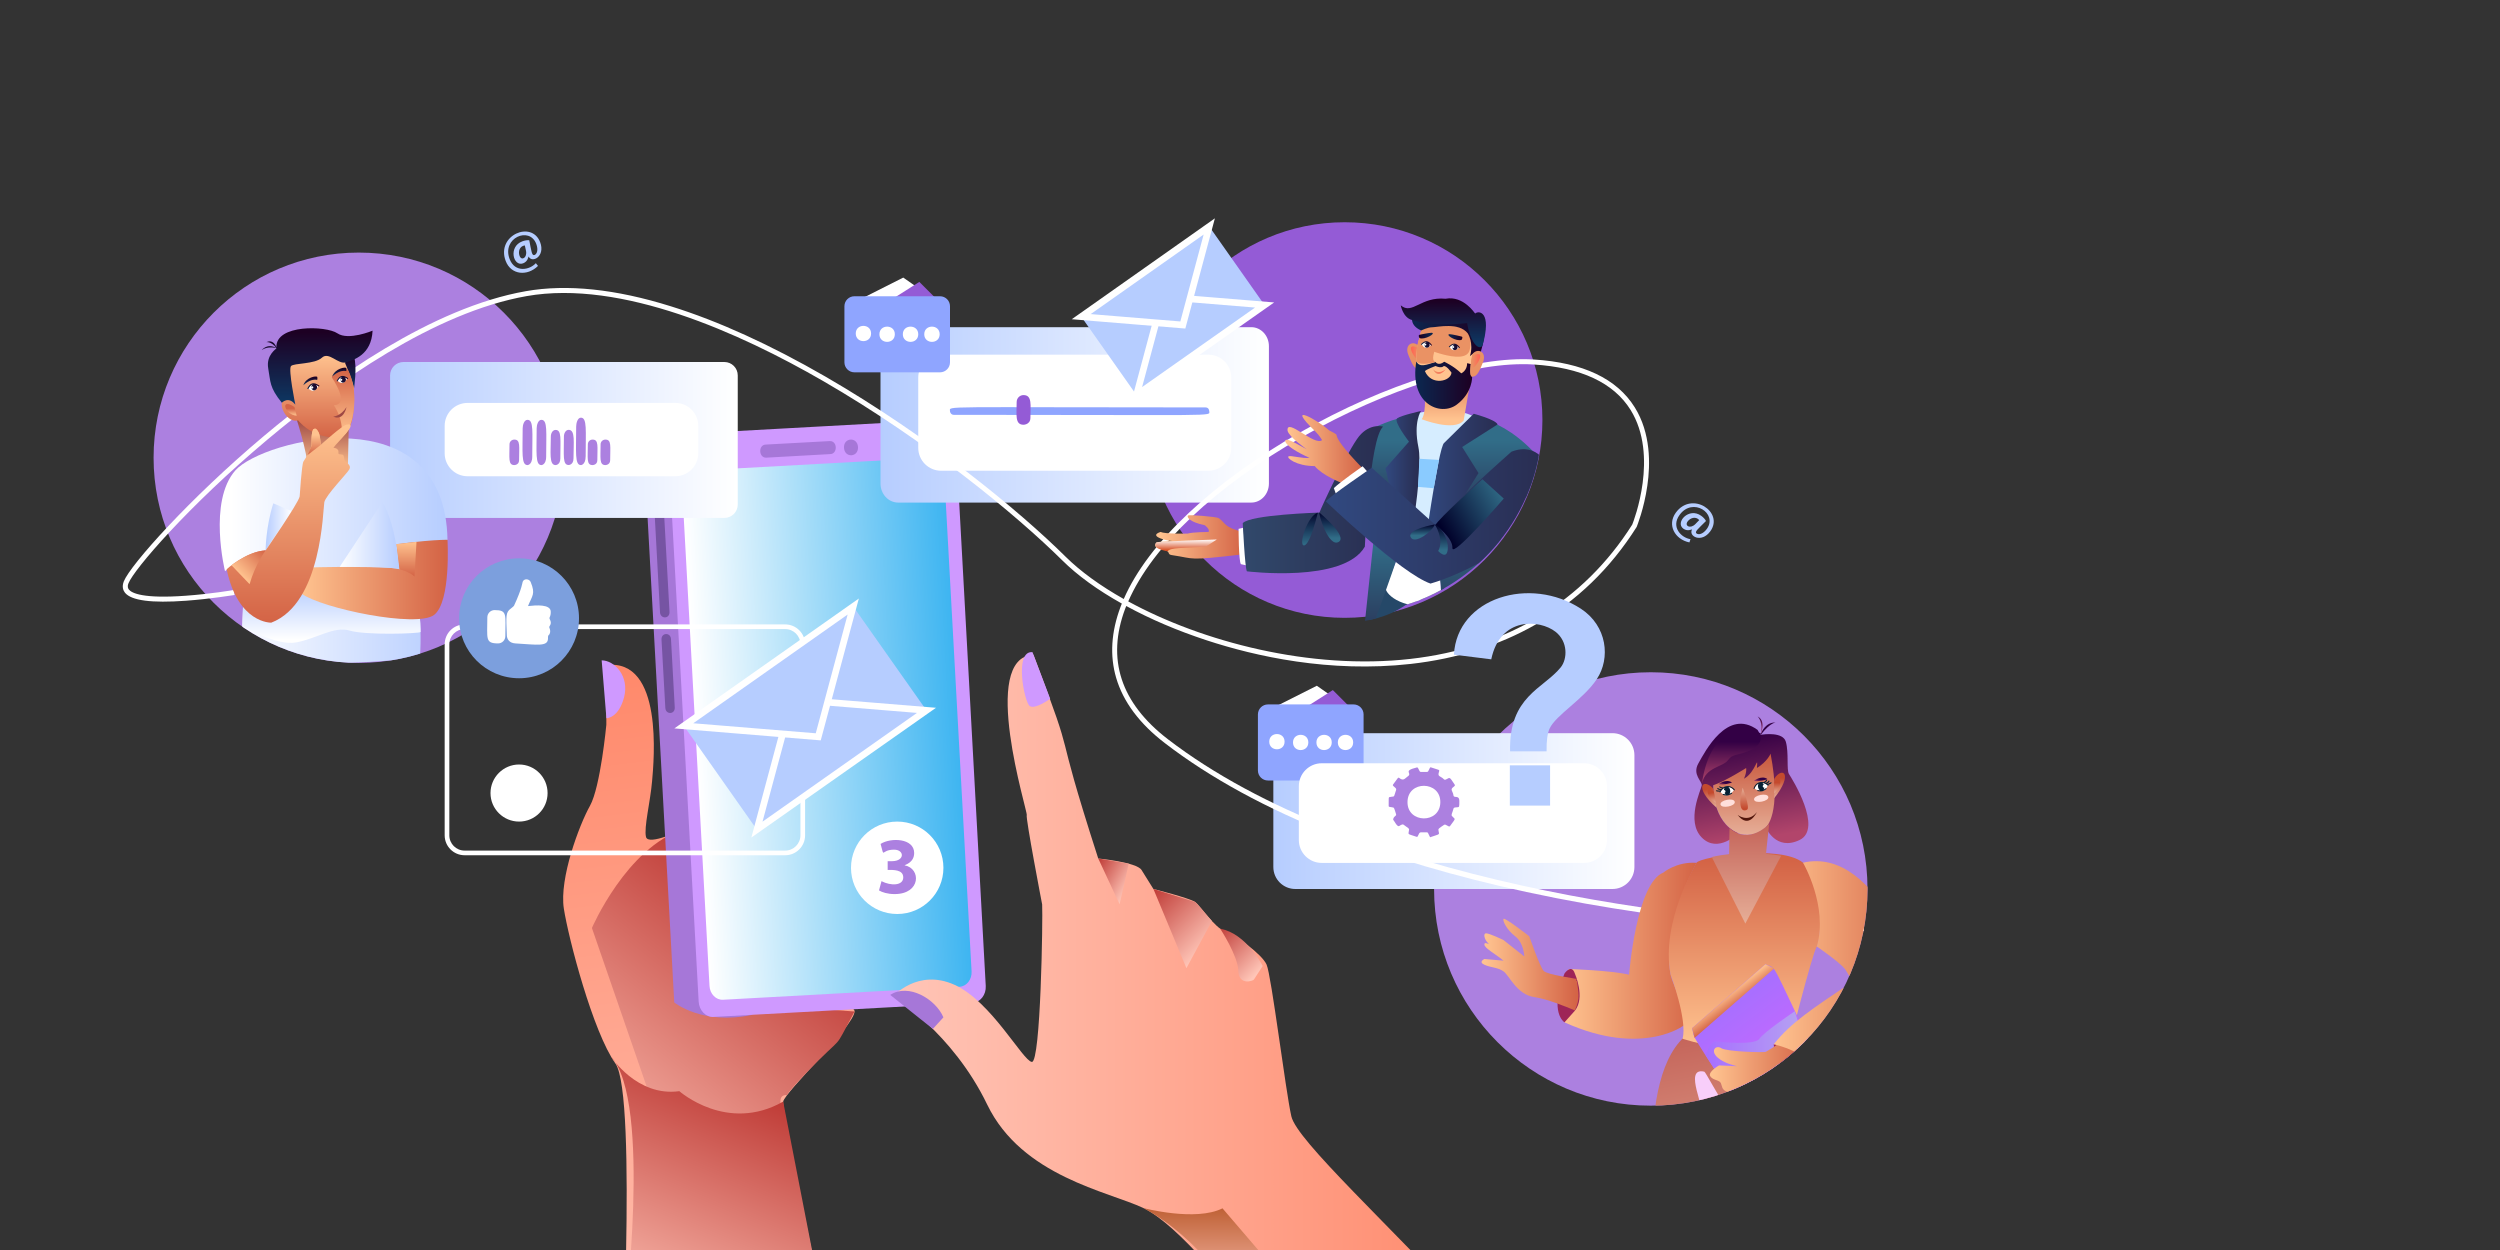 <svg version="1.2" xmlns="http://www.w3.org/2000/svg" viewBox="0 0 3000 1500" width="600" height="300">
	<rect x="0" y="0" width="3000" height="1500" fill="#333333" stroke="none"/>
	<title>AdobeStock_341250111-ai</title>
	<defs>
		<linearGradient id="g1" x1="746.6" y1="1707" x2="640.3" y2="816.8" gradientUnits="userSpaceOnUse">
			<stop offset="0" stop-color="#ffc5b7"/>
			<stop offset="1" stop-color="#ff896b"/>
		</linearGradient>
		<linearGradient id="g2" x1="539.9" y1="1283.2" x2="787.1" y2="969" gradientUnits="userSpaceOnUse">
			<stop offset="0" stop-color="#ffc5b7"/>
			<stop offset="1" stop-color="#bf3b36"/>
		</linearGradient>
		<linearGradient id="g3" x1="618" y1="1531" x2="743.6" y2="1237.8" gradientUnits="userSpaceOnUse">
			<stop offset="0" stop-color="#ffc5b7"/>
			<stop offset="1" stop-color="#bf3b36"/>
		</linearGradient>
		<linearGradient id="g4" x1="817.8" y1="564.2" x2="1131.5" y2="546.9" gradientUnits="userSpaceOnUse">
			<stop offset="0" stop-color="#ffffff"/>
			<stop offset="1" stop-color="#3eb5f1"/>
		</linearGradient>
		<linearGradient id="g5" x1="1071.9" y1="783.7" x2="1783" y2="783.7" gradientUnits="userSpaceOnUse">
			<stop offset="0" stop-color="#ffc5b7"/>
			<stop offset="1" stop-color="#ff896b"/>
		</linearGradient>
		<linearGradient id="g6" x1="1342.4" y1="1086.9" x2="1299.5" y2="1061.8" gradientUnits="userSpaceOnUse">
			<stop offset="0" stop-color="#ffc5b7"/>
			<stop offset="1" stop-color="#bf3b36"/>
		</linearGradient>
		<linearGradient id="g7" x1="1422.2" y1="1163.2" x2="1355.1" y2="1095.6" gradientUnits="userSpaceOnUse">
			<stop offset="0" stop-color="#ffc5b7"/>
			<stop offset="1" stop-color="#bf3b36"/>
		</linearGradient>
		<linearGradient id="g8" x1="1490.4" y1="1185.9" x2="1439.8" y2="1135" gradientUnits="userSpaceOnUse">
			<stop offset="0" stop-color="#ffc5b7"/>
			<stop offset="1" stop-color="#bf3b36"/>
		</linearGradient>
		<linearGradient id="g9" x1="1369.8" y1="1558.1" x2="1370.2" y2="1449.6" gradientUnits="userSpaceOnUse">
			<stop offset="0" stop-color="#ffc5b7"/>
			<stop offset="1" stop-color="#bf6136"/>
		</linearGradient>
		<linearGradient id="g10" x1="1056.6" y1="390.6" x2="1522.7" y2="390.6" gradientUnits="userSpaceOnUse">
			<stop offset="0" stop-color="#b6cdff"/>
			<stop offset="1" stop-color="#ffffff"/>
		</linearGradient>
		<linearGradient id="g11" x1="1528" y1="877.8" x2="1961.3" y2="877.8" gradientUnits="userSpaceOnUse">
			<stop offset="0" stop-color="#b6cdff"/>
			<stop offset="1" stop-color="#ffffff"/>
		</linearGradient>
		<linearGradient id="g12" x1="468.1" y1="432.4" x2="885.3" y2="432.4" gradientUnits="userSpaceOnUse">
			<stop offset="0" stop-color="#b6cdff"/>
			<stop offset="1" stop-color="#ffffff"/>
		</linearGradient>
		<clipPath clipPathUnits="userSpaceOnUse" id="cp1">
			<path d="m676.72 549.28c0 135.97-110.23 246.2-246.2 246.2-135.97 0-246.19-110.23-246.19-246.2 0-135.97 110.22-246.19 246.19-246.19 135.97 0 246.2 110.22 246.2 246.19z"/>
		</clipPath>
		<linearGradient id="g13" x1="277.2" y1="524.4" x2="537" y2="524.4" gradientUnits="userSpaceOnUse">
			<stop offset="0" stop-color="#ffffff"/>
			<stop offset="1" stop-color="#b6cdff"/>
		</linearGradient>
		<linearGradient id="g14" x1="506.7" y1="701.9" x2="506.7" y2="767.7" gradientUnits="userSpaceOnUse">
			<stop offset="0" stop-color="#b6cdff"/>
			<stop offset="1" stop-color="#ffffff"/>
		</linearGradient>
		<linearGradient id="g15" x1="361.5" y1="646" x2="533.8" y2="646" gradientUnits="userSpaceOnUse">
			<stop offset="0" stop-color="#ffc38f"/>
			<stop offset="1" stop-color="#d46446"/>
		</linearGradient>
		<linearGradient id="g16" x1="407.6" y1="600.3" x2="479.4" y2="600.3" gradientUnits="userSpaceOnUse">
			<stop offset="0" stop-color="#ffffff"/>
			<stop offset="1" stop-color="#b6cdff"/>
		</linearGradient>
		<linearGradient id="g17" x1="318.7" y1="602" x2="350" y2="602" gradientUnits="userSpaceOnUse">
			<stop offset="0" stop-color="#b6cdff"/>
			<stop offset="1" stop-color="#ffffff"/>
		</linearGradient>
		<linearGradient id="g18" x1="501.8" y1="650.2" x2="501.8" y2="691.8" gradientUnits="userSpaceOnUse">
			<stop offset="0" stop-color="#ffc38f"/>
			<stop offset="1" stop-color="#d46446"/>
		</linearGradient>
		<linearGradient id="g19" x1="354" y1="563.1" x2="354" y2="503.4" gradientUnits="userSpaceOnUse">
			<stop offset="0" stop-color="#ffc38f"/>
			<stop offset="1" stop-color="#9e4944"/>
		</linearGradient>
		<linearGradient id="g20" x1="426.7" y1="424.9" x2="426.7" y2="524.3" gradientUnits="userSpaceOnUse">
			<stop offset="0" stop-color="#ffc38f"/>
			<stop offset="1" stop-color="#d46446"/>
		</linearGradient>
		<linearGradient id="g21" x1="340.9" y1="498.8" x2="340.9" y2="490.1" gradientUnits="userSpaceOnUse">
			<stop offset="0" stop-color="#ffc38f"/>
			<stop offset="1" stop-color="#d46446"/>
		</linearGradient>
		<linearGradient id="g22" x1="412.2" y1="466.2" x2="412.2" y2="427.9" gradientUnits="userSpaceOnUse">
			<stop offset="0" stop-color="#0d3863"/>
			<stop offset="1" stop-color="#1d0023"/>
		</linearGradient>
		<linearGradient id="g23" x1="312.1" y1="485.6" x2="312.1" y2="398.6" gradientUnits="userSpaceOnUse">
			<stop offset="0" stop-color="#0d3863"/>
			<stop offset="1" stop-color="#1d0023"/>
		</linearGradient>
		<linearGradient id="g24" x1="396.7" y1="523" x2="396.7" y2="443.3" gradientUnits="userSpaceOnUse">
			<stop offset="0" stop-color="#ffc38f"/>
			<stop offset="1" stop-color="#d46446"/>
		</linearGradient>
		<linearGradient id="g25" x1="402.1" y1="452.3" x2="414.5" y2="448.2" gradientUnits="userSpaceOnUse">
			<stop offset="0" stop-color="#0d244c"/>
			<stop offset="1" stop-color="#1d0023"/>
		</linearGradient>
		<linearGradient id="g26" x1="366.8" y1="461.2" x2="380" y2="457" gradientUnits="userSpaceOnUse">
			<stop offset="0" stop-color="#0d244c"/>
			<stop offset="1" stop-color="#1d0023"/>
		</linearGradient>
		<linearGradient id="g27" x1="362" y1="462.4" x2="362" y2="452.7" gradientUnits="userSpaceOnUse">
			<stop offset="0" stop-color="#0d3863"/>
			<stop offset="1" stop-color="#1d0023"/>
		</linearGradient>
		<linearGradient id="g28" x1="396.9" y1="451.8" x2="396.9" y2="442.1" gradientUnits="userSpaceOnUse">
			<stop offset="0" stop-color="#0d3863"/>
			<stop offset="1" stop-color="#1d0023"/>
		</linearGradient>
		<linearGradient id="g29" x1="422.6" y1="512.3" x2="422.6" y2="745.9" gradientUnits="userSpaceOnUse">
			<stop offset="0" stop-color="#ffc38f"/>
			<stop offset="1" stop-color="#d46446"/>
		</linearGradient>
		<linearGradient id="g30" x1="275.9" y1="677.4" x2="305.8" y2="647.6" gradientUnits="userSpaceOnUse">
			<stop offset="0" stop-color="#ffc38f"/>
			<stop offset="1" stop-color="#d46446"/>
		</linearGradient>
		<linearGradient id="g31" x1="386.8" y1="522" x2="386.8" y2="545.7" gradientUnits="userSpaceOnUse">
			<stop offset="0" stop-color="#ffc38f"/>
			<stop offset="1" stop-color="#d46446"/>
		</linearGradient>
		<clipPath clipPathUnits="userSpaceOnUse" id="cp2">
			<path d="m1686.82 725.94c-79.85 56.37-237.89-14.79-279.9-5.39-43.3 9.68-103.98-139.06-111.49-188.76-3.32-21.96 50.96-74.48 112.6-126.28 37.06-78.98 117.3-133.67 210.3-133.67 128.23 0 232.19 103.96 232.19 232.19 0 104.39-68.9 192.69-163.7 221.91z"/>
		</clipPath>
		<linearGradient id="g32" x1="1856.9" y1="528.8" x2="1856.9" y2="634.1" gradientUnits="userSpaceOnUse">
			<stop offset="0" stop-color="#316d88"/>
			<stop offset="1" stop-color="#292d51"/>
		</linearGradient>
		<linearGradient id="g33" x1="1391.4" y1="616.4" x2="1492.4" y2="616.4" gradientUnits="userSpaceOnUse">
			<stop offset="0" stop-color="#ffc38f"/>
			<stop offset="1" stop-color="#d46446"/>
		</linearGradient>
		<linearGradient id="g34" x1="1491.3" y1="509.4" x2="1659.7" y2="509.4" gradientUnits="userSpaceOnUse">
			<stop offset="0" stop-color="#31496b"/>
			<stop offset="1" stop-color="#292d51"/>
		</linearGradient>
		<linearGradient id="g35" x1="1662.6" y1="491.2" x2="1702.3" y2="491.2" gradientUnits="userSpaceOnUse">
			<stop offset="0" stop-color="#314980"/>
			<stop offset="1" stop-color="#292d51"/>
		</linearGradient>
		<linearGradient id="g36" x1="1707" y1="494.5" x2="1797.1" y2="494.5" gradientUnits="userSpaceOnUse">
			<stop offset="0" stop-color="#314980"/>
			<stop offset="1" stop-color="#292d51"/>
		</linearGradient>
		<linearGradient id="g37" x1="1832" y1="633.3" x2="1832" y2="766" gradientUnits="userSpaceOnUse">
			<stop offset="0" stop-color="#316d88"/>
			<stop offset="1" stop-color="#292d51"/>
		</linearGradient>
		<linearGradient id="g38" x1="1704.1" y1="503.2" x2="1704.1" y2="436" gradientUnits="userSpaceOnUse">
			<stop offset="0" stop-color="#ffc38f"/>
			<stop offset="1" stop-color="#d46446"/>
		</linearGradient>
		<linearGradient id="g39" x1="1702.8" y1="414.2" x2="1694.5" y2="414.2" gradientUnits="userSpaceOnUse">
			<stop offset="0" stop-color="#ea9264"/>
			<stop offset="1" stop-color="#ff6754"/>
		</linearGradient>
		<linearGradient id="g40" x1="1699.2" y1="419.3" x2="1699.2" y2="393.7" gradientUnits="userSpaceOnUse">
			<stop offset="0" stop-color="#ea9264"/>
			<stop offset="1" stop-color="#ea9264"/>
		</linearGradient>
		<linearGradient id="g41" x1="1699.4" y1="360.6" x2="1779.2" y2="360.6" gradientUnits="userSpaceOnUse">
			<stop offset="0" stop-color="#0d244c"/>
			<stop offset="1" stop-color="#1d0023"/>
		</linearGradient>
		<linearGradient id="g42" x1="1741.9" y1="399" x2="1754.4" y2="401.4" gradientUnits="userSpaceOnUse">
			<stop offset="0" stop-color="#0d244c"/>
			<stop offset="1" stop-color="#1d0023"/>
		</linearGradient>
		<linearGradient id="g43" x1="1705" y1="431.7" x2="1766" y2="431.7" gradientUnits="userSpaceOnUse">
			<stop offset="0" stop-color="#0d244c"/>
			<stop offset="1" stop-color="#1d0023"/>
		</linearGradient>
		<linearGradient id="g44" x1="1700" y1="403.3" x2="1713.2" y2="403.3" gradientUnits="userSpaceOnUse">
			<stop offset="0" stop-color="#ea9264"/>
			<stop offset="1" stop-color="#ea9264"/>
		</linearGradient>
		<linearGradient id="g45" x1="1766.7" y1="423.3" x2="1775" y2="423.3" gradientUnits="userSpaceOnUse">
			<stop offset="0" stop-color="#ea9264"/>
			<stop offset="1" stop-color="#ff6754"/>
		</linearGradient>
		<linearGradient id="g46" x1="1718.9" y1="440.5" x2="1734.7" y2="440.5" gradientUnits="userSpaceOnUse">
			<stop offset="0" stop-color="#ea9264"/>
			<stop offset="1" stop-color="#ff6754"/>
		</linearGradient>
		<linearGradient id="g47" x1="1705.5" y1="408.2" x2="1717.9" y2="408.2" gradientUnits="userSpaceOnUse">
			<stop offset="0" stop-color="#0d244c"/>
			<stop offset="1" stop-color="#1d0023"/>
		</linearGradient>
		<linearGradient id="g48" x1="1739" y1="411.1" x2="1751.4" y2="411.1" gradientUnits="userSpaceOnUse">
			<stop offset="0" stop-color="#0d244c"/>
			<stop offset="1" stop-color="#1d0023"/>
		</linearGradient>
		<linearGradient id="g49" x1="1715.6" y1="397.3" x2="1703" y2="399.4" gradientUnits="userSpaceOnUse">
			<stop offset="0" stop-color="#0d244c"/>
			<stop offset="1" stop-color="#1d0023"/>
		</linearGradient>
		<linearGradient id="g50" x1="1679" y1="412.9" x2="1679" y2="361.1" gradientUnits="userSpaceOnUse">
			<stop offset="0" stop-color="#0d3863"/>
			<stop offset="1" stop-color="#1d0023"/>
		</linearGradient>
		<linearGradient id="g51" x1="1677.1" y1="652" x2="1677.1" y2="781.1" gradientUnits="userSpaceOnUse">
			<stop offset="0" stop-color="#316d88"/>
			<stop offset="1" stop-color="#292d51"/>
		</linearGradient>
		<linearGradient id="g52" x1="1545.8" y1="496.4" x2="1635.1" y2="496.4" gradientUnits="userSpaceOnUse">
			<stop offset="0" stop-color="#ffc38f"/>
			<stop offset="1" stop-color="#d46446"/>
		</linearGradient>
		<linearGradient id="g53" x1="1591" y1="537.2" x2="1858" y2="537.2" gradientUnits="userSpaceOnUse">
			<stop offset="0" stop-color="#314980"/>
			<stop offset="1" stop-color="#292d51"/>
		</linearGradient>
		<linearGradient id="g54" x1="1821.2" y1="618.5" x2="1746" y2="661.9" gradientUnits="userSpaceOnUse">
			<stop offset="0" stop-color="#316d88"/>
			<stop offset="1" stop-color="#000029"/>
		</linearGradient>
		<linearGradient id="g55" x1="1719.9" y1="659.9" x2="1719.9" y2="629.3" gradientUnits="userSpaceOnUse">
			<stop offset="0" stop-color="#316d88"/>
			<stop offset="1" stop-color="#000029"/>
		</linearGradient>
		<linearGradient id="g56" x1="1690.6" y1="642.5" x2="1690.6" y2="629.3" gradientUnits="userSpaceOnUse">
			<stop offset="0" stop-color="#316d88"/>
			<stop offset="1" stop-color="#000029"/>
		</linearGradient>
		<linearGradient id="g57" x1="1581.8" y1="645.7" x2="1581.8" y2="613.7" gradientUnits="userSpaceOnUse">
			<stop offset="0" stop-color="#316d88"/>
			<stop offset="1" stop-color="#000029"/>
		</linearGradient>
		<linearGradient id="g58" x1="1561.1" y1="654.1" x2="1561.1" y2="613.2" gradientUnits="userSpaceOnUse">
			<stop offset="0" stop-color="#316d88"/>
			<stop offset="1" stop-color="#000029"/>
		</linearGradient>
		<linearGradient id="g59" x1="1462.1" y1="647.4" x2="1462.1" y2="662.4" gradientUnits="userSpaceOnUse">
			<stop offset="0" stop-color="#ffffff"/>
			<stop offset="1" stop-color="#d13300"/>
		</linearGradient>
		<clipPath clipPathUnits="userSpaceOnUse" id="cp3">
			<path d="m2241.04 1066.78c0 143.63-116.43 260.06-260.06 260.06-143.62 0-260.05-116.43-260.05-260.06 0-143.62 116.43-260.06 260.05-260.06 143.63 0 260.06 116.44 260.06 260.06z"/>
		</clipPath>
		<linearGradient id="g60" x1="2015.5" y1="1491.2" x2="1971.3" y2="1247.6" gradientUnits="userSpaceOnUse">
			<stop offset="0" stop-color="#e6ae97"/>
			<stop offset="1" stop-color="#c46359"/>
		</linearGradient>
		<linearGradient id="g61" x1="1877.4" y1="1033.4" x2="2035.7" y2="1033.4" gradientUnits="userSpaceOnUse">
			<stop offset="0" stop-color="#ffc38f"/>
			<stop offset="1" stop-color="#d46446"/>
		</linearGradient>
		<linearGradient id="g62" x1="1781.9" y1="1100.5" x2="1891.8" y2="1100.5" gradientUnits="userSpaceOnUse">
			<stop offset="0" stop-color="#ffc38f"/>
			<stop offset="1" stop-color="#d46446"/>
		</linearGradient>
		<linearGradient id="g63" x1="2000.7" y1="1254.5" x2="2000.7" y2="1033.3" gradientUnits="userSpaceOnUse">
			<stop offset="0" stop-color="#ffc38f"/>
			<stop offset="1" stop-color="#d46446"/>
		</linearGradient>
		<linearGradient id="g64" x1="2130.6" y1="1162.2" x2="2211.1" y2="1269.1" gradientUnits="userSpaceOnUse">
			<stop offset="0" stop-color="#a76fff"/>
			<stop offset="1" stop-color="#d464ff"/>
		</linearGradient>
		<linearGradient id="g65" x1="2124.4" y1="1152.6" x2="2136.2" y2="1168.2" gradientUnits="userSpaceOnUse">
			<stop offset="0" stop-color="#ffc38f"/>
			<stop offset="1" stop-color="#d46446"/>
		</linearGradient>
		<linearGradient id="g66" x1="2053.9" y1="1001.8" x2="2053.9" y2="888.8" gradientUnits="userSpaceOnUse">
			<stop offset="0" stop-color="#e6ae97"/>
			<stop offset="1" stop-color="#c44a2e"/>
		</linearGradient>
		<linearGradient id="g67" x1="2038.5" y1="1018.9" x2="2016.9" y2="895" gradientUnits="userSpaceOnUse">
			<stop offset="0" stop-color="#b2456b"/>
			<stop offset="1" stop-color="#330045"/>
		</linearGradient>
		<linearGradient id="g68" x1="2110.7" y1="882.1" x2="2106.9" y2="860.2" gradientUnits="userSpaceOnUse">
			<stop offset="0" stop-color="#b2456b"/>
			<stop offset="1" stop-color="#330045"/>
		</linearGradient>
		<linearGradient id="g69" x1="2127.9" y1="957.9" x2="2127.9" y2="933.7" gradientUnits="userSpaceOnUse">
			<stop offset="0" stop-color="#e6ae97"/>
			<stop offset="1" stop-color="#c44a2e"/>
		</linearGradient>
		<linearGradient id="g70" x1="2127.8" y1="951.9" x2="2127.8" y2="939.3" gradientUnits="userSpaceOnUse">
			<stop offset="0" stop-color="#e6ae97"/>
			<stop offset="1" stop-color="#c44a2e"/>
		</linearGradient>
		<linearGradient id="g71" x1="2061.6" y1="969.1" x2="2057.5" y2="945.4" gradientUnits="userSpaceOnUse">
			<stop offset="0" stop-color="#e6ae97"/>
			<stop offset="1" stop-color="#c44a2e"/>
		</linearGradient>
		<linearGradient id="g72" x1="2060.3" y1="963.2" x2="2058.1" y2="950.7" gradientUnits="userSpaceOnUse">
			<stop offset="0" stop-color="#e6ae97"/>
			<stop offset="1" stop-color="#c44a2e"/>
		</linearGradient>
		<linearGradient id="g73" x1="2040.6" y1="939.8" x2="2040.6" y2="890.3" gradientUnits="userSpaceOnUse">
			<stop offset="0" stop-color="#b2456b"/>
			<stop offset="1" stop-color="#330045"/>
		</linearGradient>
		<linearGradient id="g74" x1="2060.7" y1="940.6" x2="2062.1" y2="936.8" gradientUnits="userSpaceOnUse">
			<stop offset="0" stop-color="#b2456b"/>
			<stop offset="1" stop-color="#330045"/>
		</linearGradient>
		<linearGradient id="g75" x1="2103.4" y1="936.5" x2="2104.8" y2="932.7" gradientUnits="userSpaceOnUse">
			<stop offset="0" stop-color="#b2456b"/>
			<stop offset="1" stop-color="#330045"/>
		</linearGradient>
		<linearGradient id="g76" x1="2098.7" y1="945.2" x2="2098.7" y2="970.1" gradientUnits="userSpaceOnUse">
			<stop offset="0" stop-color="#e6ae97"/>
			<stop offset="1" stop-color="#c44a2e"/>
		</linearGradient>
		<linearGradient id="g77" x1="2052.1" y1="1108.3" x2="2052.1" y2="988.5" gradientUnits="userSpaceOnUse">
			<stop offset="0" stop-color="#e6ae97"/>
			<stop offset="1" stop-color="#c46359"/>
		</linearGradient>
		<linearGradient id="g78" x1="2047.3" y1="1211.5" x2="2176.2" y2="1211.5" gradientUnits="userSpaceOnUse">
			<stop offset="0" stop-color="#a76fff"/>
			<stop offset="1" stop-color="#b7a8f0"/>
		</linearGradient>
		<linearGradient id="g79" x1="2054.6" y1="1251.2" x2="2170.8" y2="1251.2" gradientUnits="userSpaceOnUse">
			<stop offset="0" stop-color="#ffc38f"/>
			<stop offset="1" stop-color="#d46446"/>
		</linearGradient>
		<linearGradient id="g80" x1="2128.5" y1="1031.6" x2="2306.1" y2="1031.6" gradientUnits="userSpaceOnUse">
			<stop offset="0" stop-color="#ffc38f"/>
			<stop offset="1" stop-color="#d46446"/>
		</linearGradient>
	</defs>
	<style>
		.s0 { fill: url(#g1) } 
		.s1 { fill: url(#g2) } 
		.s2 { fill: url(#g3) } 
		.s3 { fill: #cf99ff } 
		.s4 { fill: #a677d8 } 
		.s5 { fill: url(#g4) } 
		.s6 { fill: #7654a3 } 
		.s7 { fill: url(#g5) } 
		.s8 { fill: url(#g6) } 
		.s9 { fill: url(#g7) } 
		.s10 { fill: url(#g8) } 
		.s11 { fill: url(#g9) } 
		.s12 { fill: #945bd6 } 
		.s13 { fill: url(#g10) } 
		.s14 { fill: #ac80e0 } 
		.s15 { fill: url(#g11) } 
		.s16 { fill: url(#g12) } 
		.s17 { fill: #ffffff } 
		.s18 { fill: url(#g13) } 
		.s19 { mix-blend-mode: multiply;fill: url(#g14) } 
		.s20 { fill: url(#g15) } 
		.s21 { mix-blend-mode: multiply;fill: url(#g16) } 
		.s22 { fill: url(#g17) } 
		.s23 { mix-blend-mode: multiply;fill: url(#g18) } 
		.s24 { fill: url(#g19) } 
		.s25 { fill: url(#g20) } 
		.s26 { fill: url(#g21) } 
		.s27 { fill: url(#g22) } 
		.s28 { fill: url(#g23) } 
		.s29 { mix-blend-mode: multiply;fill: url(#g24) } 
		.s30 { fill: url(#g25) } 
		.s31 { fill: url(#g26) } 
		.s32 { fill: url(#g27) } 
		.s33 { fill: url(#g28) } 
		.s34 { mix-blend-mode: multiply;fill: #9e4944 } 
		.s35 { fill: url(#g29) } 
		.s36 { mix-blend-mode: multiply;fill: url(#g30) } 
		.s37 { mix-blend-mode: multiply;fill: url(#g31) } 
		.s38 { fill: #254868 } 
		.s39 { fill: url(#g32) } 
		.s40 { fill: url(#g33) } 
		.s41 { fill: url(#g34) } 
		.s42 { fill: #d6edff } 
		.s43 { fill: url(#g35) } 
		.s44 { fill: url(#g36) } 
		.s45 { fill: url(#g37) } 
		.s46 { fill: url(#g38) } 
		.s47 { fill: #ea9264 } 
		.s48 { fill: url(#g39) } 
		.s49 { fill: #ffc38f } 
		.s50 { fill: url(#g40) } 
		.s51 { fill: url(#g41) } 
		.s52 { fill: url(#g42) } 
		.s53 { fill: url(#g43) } 
		.s54 { fill: url(#g44) } 
		.s55 { fill: url(#g45) } 
		.s56 { fill: url(#g46) } 
		.s57 { fill: url(#g47) } 
		.s58 { fill: url(#g48) } 
		.s59 { fill: url(#g49) } 
		.s60 { fill: url(#g50) } 
		.s61 { fill: url(#g51) } 
		.s62 { fill: url(#g52) } 
		.s63 { fill: url(#g53) } 
		.s64 { fill: url(#g54) } 
		.s65 { mix-blend-mode: multiply;fill: url(#g55) } 
		.s66 { mix-blend-mode: multiply;fill: url(#g56) } 
		.s67 { fill: url(#g57) } 
		.s68 { fill: url(#g58) } 
		.s69 { fill: url(#g59) } 
		.s70 { fill: #8acbff } 
		.s71 { mix-blend-mode: multiply;fill: #8acbff } 
		.s72 { fill: url(#g60) } 
		.s73 { mix-blend-mode: multiply;fill: #f8cefa } 
		.s74 { fill: url(#g61) } 
		.s75 { fill: #9e2557 } 
		.s76 { fill: url(#g62) } 
		.s77 { fill: url(#g63) } 
		.s78 { fill: url(#g64) } 
		.s79 { mix-blend-mode: multiply;fill: url(#g65) } 
		.s80 { fill: url(#g66) } 
		.s81 { fill: url(#g67) } 
		.s82 { fill: url(#g68) } 
		.s83 { fill: url(#g69) } 
		.s84 { fill: url(#g70) } 
		.s85 { fill: url(#g71) } 
		.s86 { fill: url(#g72) } 
		.s87 { fill: url(#g73) } 
		.s88 { fill: url(#g74) } 
		.s89 { fill: url(#g75) } 
		.s90 { fill: #062033 } 
		.s91 { fill: url(#g76) } 
		.s92 { fill: #51150b } 
		.s93 { mix-blend-mode: multiply;fill: #ffdfdb } 
		.s94 { fill: url(#g77) } 
		.s95 { mix-blend-mode: multiply;fill: url(#g78) } 
		.s96 { fill: url(#g79) } 
		.s97 { fill: url(#g80) } 
		.s98 { fill: #b6cdff } 
		.s99 { fill: #b6cdff;stroke: #ffffff;stroke-width: 8 } 
		.s100 { fill: #7c9fdd } 
		.s101 { fill: #8fa5ff } 
	</style>
	<g id="321353356351 1">
		<g id="&lt;Clip Group&gt;">
			<g id="&lt;Group&gt;">
				<g id="&lt;Group&gt;">
					<path id="&lt;Path&gt;" class="s0" d="m782.5 937.5c-2.1 24.6-10 55.6-7.3 66.8 2.6 11.2 44.9-9.2 44.9-9.2l38.8 206.6c0 0 167.6-6 166.6 12.1-1.1 18-83.2 96.3-85.7 108.1-2.4 11.8 71 353.1 71 353.1l-266.9 26.8c0 0 21.5-387.9-5.4-425.6-26.9-37.8-56.2-149.4-61.9-185.9-5.6-36.4 18.7-100.8 31.4-123.4 12.6-22.7 19.6-97.1 19.6-97.1v-71.7c68.8-8.2 57.1 114.8 54.9 139.4z"/>
					<path id="&lt;Path&gt;" class="s1" d="m943.5 1365.3l-89.3 165.1-143.9-416.8c0 0 41.6-96.7 109.9-118.5l38.7 206.6 166.6 12.1c-28.5 52.6-8.1 21.7-58.8 74.5-30 31.2-18.9 24.9-24.5 25.8-11.3 1.8-3 17.4 1.3 51.2z"/>
					<path id="&lt;Path&gt;" class="s2" d="m733 1267.6c0 0 31.2 48.9 82.2 41.8 0 0 57.4 50.8 124.6 12.5l42.7 219.6-233.5 45.7c0 0 34.2-265.9-16-319.6z"/>
					<path id="&lt;Path&gt;" class="s3" d="m748.9 836.7c-6.6 25.3-21.2 25.2-21.2 25.2l-5.7-69.5c15.4 0.1 33.5 19 26.9 44.3z"/>
				</g>
				<g id="&lt;Group&gt;">
					<path id="&lt;Path&gt;" class="s4" d="m902.6 1217.8c-60 12.8-93.5-14.9-93.5-14.9l-35.9-652.4c10.2-28.6 44.7-29.6 44.7-29.6z"/>
					<path id="&lt;Path&gt;" class="s3" d="m1182.9 1183.1c0.6 10.6-6.4 19.6-15.7 20.2l-310.9 17c-9.3 0.6-17.3-7.7-17.9-18.3l-36.3-660.9c-0.6-10.6 6.5-19.7 15.8-20.2l310.9-17.1c9.2-0.5 17.2 7.7 17.8 18.4z"/>
					<path id="&lt;Path&gt;" class="s5" d="m1165.9 1165.8c0.5 9.6-5.9 17.8-14.4 18.3l-283.8 15.6c-8.5 0.5-15.8-7-16.3-16.6l-33-599.9c-0.5-9.6 5.9-17.8 14.4-18.3l283.8-15.6c8.5-0.5 15.8 7 16.3 16.6z"/>
					<g id="&lt;Group&gt;">
						<path id="&lt;Path&gt;" class="s4" d="m996.5 544.9l-76.9 4.3c-9.2 0.5-10-15.2-0.9-15.7l76.9-4.2c9.4-0.5 9.8 15.2 0.9 15.6z"/>
						<path id="&lt;Path&gt;" class="s4" d="m1029.6 536.4c0.7 12.6-16.1 13.5-16.8 1-0.7-12.6 16.1-13.5 16.8-1z"/>
					</g>
					<path id="&lt;Path&gt;" class="s6" d="m803.4 734.1c0.5 8.8-10.9 9-11.4 0.7l-7-128.3c-0.5-8.6 10.9-9.1 11.3-0.6z"/>
					<path id="&lt;Path&gt;" class="s6" d="m809.7 848.9c0.5 8.7-10.9 8.9-11.3 0.6l-4.6-82c-0.4-8.5 10.9-9 11.4-0.6z"/>
				</g>
				<g id="&lt;Group&gt;">
					<path id="&lt;Path&gt;" class="s7" d="m1783 1594.7l-50.4 77h-182.9l-66.2-113.2c0 0-69.2-88.9-111.3-108.8-42.2-20-145.9-37.9-187.6-124.3-41.7-86.4-112.7-129.8-112.7-129.8 0 0 29.3-33.8 73.6-13.8 44.2 20 81.9 91.3 92.7 92.5 10.7 1.2 13.3-172.6 12.4-188.9 0 0-20-103.9-18.5-107.4 1.5-3.4-57.4-189.1 8-192.3 56.6 148.9 18.9 61.7 77.8 244.5 0 0 46.1 4.4 51.9 13.7 5.8 9.3 14.3 22.9 14.3 22.9 0 0 43.9 11 50.3 15.7 6.4 4.7 22.7 30.4 35.5 35.1 12.8 4.8 44.2 27 50 39.9 5.8 12.8 22.8 151.6 29.7 182 6.6 29.2 113.9 126.7 233.4 255.2z"/>
					<g id="&lt;Group&gt;">
						<path id="&lt;Path&gt;" class="s8" d="m1354.5 1036.4l-11 48.7-25.6-54.9z"/>
						<path id="&lt;Path&gt;" class="s9" d="m1434.4 1082.5l19.9 22.7-30.6 56.6-39.6-95z"/>
						<path id="&lt;Path&gt;" class="s10" d="m1515.2 1159.2c0 0-9.4 14.5-10.5 16.3-1.2 1.7-18.2 7.5-18.7-10.6-0.5-18-21.7-50.4-21.7-50.4 31.6 5.7 50.9 44.7 50.9 44.7z"/>
						<path id="&lt;Path&gt;" class="s11" d="m1372.2 1449.7c0 0 62.6 16.5 94.8 0.3l82.7 96.5-66.2 12c0 0-41.8-71.3-111.3-108.8z"/>
						<path id="&lt;Path&gt;" class="s4" d="m1068.3 1193.9c21.9-14.5 54.6 5.1 63.8 26.9l-12.7 13.9z"/>
						<path id="&lt;Path&gt;" class="s3" d="m1239 782.6l21.2 55.9c0 0-17.9 13.2-24.5 8.8-6.5-4.4-19-67 3.3-64.7z"/>
					</g>
				</g>
			</g>
			<path id="&lt;Path&gt;" class="s12" d="m1850.9 504c0 131.1-106.2 237.4-237.3 237.4-131.1 0-237.3-106.3-237.3-237.4 0-131 106.2-237.3 237.3-237.3 131.1 0 237.3 106.3 237.3 237.3z"/>
			<path id="&lt;Path&gt;" class="s13" d="m1522.7 580.2c0 12.7-9.5 22.9-21.2 22.9h-423.7c-11.7 0-21.2-10.2-21.2-22.9v-164.8c0-12.6 9.5-22.8 21.2-22.8h423.7c11.7 0 21.2 10.2 21.2 22.8z"/>
			<path id="&lt;Path&gt;" class="s14" d="m2241 1066.8c0 143.6-116.4 260-260 260-143.6 0-260.1-116.4-260.1-260 0-143.6 116.5-260.1 260.1-260.1 143.6 0 260 116.5 260 260.1z"/>
			<path id="&lt;Path&gt;" class="s15" d="m1961.3 1040.4c0 14.6-11.8 26.4-26.4 26.4h-380.5c-14.6 0-26.4-11.8-26.4-26.4v-134.2c0-14.6 11.8-26.4 26.4-26.4h380.5c14.6 0 26.4 11.8 26.4 26.4z"/>
			<path id="&lt;Path&gt;" class="s14" d="m676.7 549.3c0 136-110.2 246.2-246.2 246.2-135.9 0-246.2-110.2-246.2-246.2 0-136 110.3-246.2 246.2-246.2 136 0 246.2 110.2 246.2 246.2z"/>
			<path id="&lt;Path&gt;" class="s16" d="m885.3 605.4c0 8.9-7.2 16.1-16.1 16.1h-384.9c-9 0-16.2-7.2-16.2-16.1v-154.9c0-8.9 7.2-16.1 16.2-16.1h384.9c8.9 0 16.1 7.2 16.1 16.1z"/>
			<g id="&lt;Group&gt;">
				<path id="&lt;Compound Path&gt;" fill-rule="evenodd" class="s17" d="m2236.7 1117.3c-46.7-0.6-214-5.6-404.9-46.9-85.2-18.4-163.3-41.5-232.2-68.6-79.7-31.3-147.6-68.4-201.8-110.1-30.4-23.3-50-49.6-58.4-78.3-7.8-26.5-6-55.1 5.2-85q0.8-2 1.6-4.1c-28.8-16.1-53.2-33.7-71.5-51.9-55.1-54.6-163.3-143.7-287-215.2-99.5-57.5-242-121.9-355.6-101.9-111 19.5-230.7 104.6-311.5 172.5-95.2 80-159.9 155.6-166.4 172.1-1.7 4.1-0.5 6.3 0.5 7.6 3.5 4.3 17 11.1 68 7.4 29.6-2.1 57.5-6.8 57.8-6.9l1 6c-0.3 0-28.5 4.7-58.4 6.9-41.5 3-65.4-0.2-73.1-9.6-2.1-2.7-4-7.1-1.4-13.7 7.9-19.8 79-99.5 168.1-174.4 81.4-68.4 202-154.1 314.4-173.8 49.2-8.7 107.8-2.6 174.1 18.2 56.9 17.7 119.3 46.2 185.5 84.4 124.2 71.8 232.9 161.3 288.2 216.2 17.7 17.5 41.5 34.8 69.6 50.6 14.7-33.6 40.8-68.2 77.7-103 36.3-34.2 82.6-67.7 133.7-96.8 102.6-58.5 210.2-92 280.8-87.6 58.9 3.7 99.6 23 121 57.4 19.3 30.9 18.9 68.2 15.1 94.1-4 27.9-12.4 48.3-12.7 49.2l-0.2 0.4c-31.5 49.8-72.2 89.1-121.2 117-43.8 25-94.2 40.9-149.7 47.2-97.6 11-187.1-9.3-244.9-28.3-35.1-11.5-67.9-25.5-96.6-41.2q-0.7 1.7-1.3 3.3c-22.6 60.4-5.4 113 51.2 156.5 223.6 171.7 630.3 221.8 835.3 224.3zm-882.8-395.6c88.9 48.5 218.8 82.6 338.5 69 115.8-13.1 207.9-68.8 266.3-161.2 1.9-4.7 32.1-82.8-2-137.6-20.3-32.6-59.5-50.9-116.3-54.5-69.5-4.4-175.8 28.9-277.5 86.8-104.6 59.6-180.1 131.1-209 197.5z"/>
			</g>
			<g id="&lt;Clip Group&gt;" clip-path="url(#cp1)">
				<g id="&lt;Group&gt;">
					<path id="&lt;Compound Path&gt;" fill-rule="evenodd" class="s18" d="m498.6 685.6c0 0 8.8 60.2 5.3 103.1 0 0-193.2 26.8-213.4-26.2 0 0 1.8-78.3 5.4-93.6-7.9 3.8-17 9.1-25.9 16.5 0 0-20.6-83.7 12.5-121 33.1-37.3 251.5-92.1 254.5 83.5l-60.9 7.8 3.2 13.5c8.9 4 15.7 9.4 19.3 16.4zm-199-18.5c37.1-6 39.8-3 19.1-6.6 0 0-7.9 1.7-19.1 6.6z"/>
					<path id="&lt;Path&gt;" class="s19" d="m364.9 701.9l136.1 28.8c4.2 9.1 3.7 27.7 3.7 27.7-1.8 2-66.5 4-85.1-1.7-18.5-5.7-39.9 9.7-64.2 14.2-24.2 4.6-64.6-19.9-64.6-19.9l0.8-22.7z"/>
					<path id="&lt;Path&gt;" class="s20" d="m370.2 681c0 0 92.8-2.9 109.2 2.1l-3.6-30.1c53.4-6.9 67.1-4.9 61.2-5.1 0 0 4.4 74.2-16.1 90-20.6 15.8-134.5-7.6-159.4-25.7z"/>
					<path id="&lt;Path&gt;" class="s21" d="m479.4 683.1c-4.4-3.1-71.8-2.8-71.8-2.8l51.4-78c15.5 27.3 19 68.8 20.4 80.8z"/>
					<path id="&lt;Path&gt;" class="s22" d="m318.7 660.5c0 0 0.2-28.2 9.3-56.5l22 9.4z"/>
					<path id="&lt;Path&gt;" class="s23" d="m475.8 653l24-2.8-2.4 41.6c-6.3-5.9-18-8.7-18-8.7z"/>
					<path id="&lt;Path&gt;" class="s24" d="m418.6 506.7l-1.2 57c-15.6 9.2-47.5 0-47.5 0-1.9-24.3-13.9-60.3-13.9-60.3z"/>
					<g id="&lt;Group&gt;">
						<g id="&lt;Group&gt;">
							<path id="&lt;Path&gt;" class="s25" d="m376.6 423.7c11.6-8.1 29.8 0 29.8 0 9.9 5.2 18.4 37.7 18.4 37.7-0.2 20.3 3.9 64-24.1 63.4-28.1-0.5-42.9-20.3-42.9-20.3-12.8 3.6-24.2-17.6-18-24.4 6.2-6.8 14.6 5.5 14.6 5.5-18.4-70.6-2.9-44.5 22.2-61.9z"/>
							<path id="&lt;Path&gt;" class="s26" d="m356 498.8l-2.7-10.4c-17.8-12-11.9 9.7 2.7 10.4z"/>
							<path id="&lt;Path&gt;" class="s27" d="m424.8 427.9c4 12.5 0 38.3 0 38.3 0-5.4-10.9-31.1-10.9-31.1z"/>
						</g>
						<path id="&lt;Path&gt;" class="s28" d="m447.1 396.8c-1.4 29.2-22.6 35.1-32 38-9.4 3-20.4-13.5-28.9-5.5-8.5 7.9-33.5 6.2-37 10-3.5 3.8 5.2 46.3 5.2 46.3-8.3-10.8-16.2-2.3-16.2-2.3-15.1-18.7-13.4-24.9-16.3-41-3-16.6 10.3-23.9 9.9-24.5-1.5-0.4-10.8-2.7-17.7 2.3 0 0 6.6-8.8 17.6-2.4-6.2-8.3-12.1-7.1-12.1-7.1 7.3-3.4 10.9 2.9 12.1 6.2-1.1-27.9 59.9-26 73.2-16.8 13.2 9 42.2-3.2 42.2-3.2z"/>
						<path id="&lt;Path&gt;" class="s29" d="m410 523c2.4-20.8-9.4-36.7-9.4-36.7 15.7-0.8 6.2-20.4-2.4-33.4 0.3-8.1 19-9.6 19-9.6 15.7 27.7 5.8 78.5-7.2 79.7z"/>
						<g id="&lt;Group&gt;">
							<path id="&lt;Path&gt;" class="s17" d="m405 456.8c0 0 4.5-8.4 11.5-2.4 0 0-4.2 9.8-11.5 2.4z"/>
							<path id="&lt;Path&gt;" class="s30" d="m417.4 453.5c-6.7-4.5-10.1-2.4-13.3 3.3-0.4 0.7 0.7 1.3 1.1 0.5 1.1-1.9 2.6-4.5 5-4.9 0.4 0-2.5 1-1.5 4.2 1.9 5.9 9.7 0.3 4.9-3.7 1.2 0.4 2.3 1.1 3.2 1.8 0.6 0.3 1.5-0.6 0.6-1.2z"/>
							<path id="&lt;Path&gt;" class="s17" d="m410.7 455.4c0.5 1.6-1.8 2.4-2.4 0.8-0.5-1.6 1.9-2.3 2.4-0.8z"/>
						</g>
						<g id="&lt;Group&gt;">
							<path id="&lt;Path&gt;" class="s17" d="m369.9 466c0 0 4.7-8.9 12.1-2.6 0 0-4.5 10.4-12.1 2.6z"/>
							<path id="&lt;Path&gt;" class="s31" d="m382.9 462.5c-7.1-4.8-10.7-2.6-14 3.4-0.4 0.8 0.8 1.4 1.2 0.6 1.2-2.1 2.7-4.8 5.3-5.2 0.3 0-2.7 1.1-1.6 4.4 2 6.3 10.2 0.3 5.1-3.9 1.2 0.5 2.4 1.2 3.4 1.9 0.6 0.4 1.5-0.6 0.6-1.2z"/>
							<path id="&lt;Path&gt;" class="s17" d="m375.9 464.5c0.5 1.7-2 2.5-2.5 0.8-0.6-1.6 1.9-2.5 2.5-0.8z"/>
						</g>
						<path id="&lt;Path&gt;" class="s32" d="m380.6 452.2c0.7 1.5 0 3.7 0 3.7-8.4-2-16.6 6.5-16.6 6.5 3.1-9.9 15.8-11.6 16.6-10.2z"/>
						<path id="&lt;Path&gt;" class="s33" d="m415.5 441.6c0.7 1.5 0 3.7 0 3.7-8.4-2-16.7 6.5-16.7 6.5 3.2-9.9 15.9-11.6 16.7-10.2z"/>
						<path id="&lt;Path&gt;" class="s34" d="m399.8 499.9c0 0 9.1-0.3 16-11.4 0 0-3.2 17.3-16 11.4z"/>
					</g>
					<g id="&lt;Group&gt;">
						<path id="&lt;Path&gt;" class="s35" d="m359.6 595.8c0 0 2.4-38.3 4.5-41.9 2.1-3.6 9.3-13.3 9.5-19.8 0.2-6.4 0.2-15 1.9-18.4 1.7-3.4 7.6 2.5 7.8 6 0.2 3.5 2.1 10.5 1.6 12.1 0 0 26.2-23.8 31-24.2 16-3.3-12.3 22-15.8 27.8 0 0 2.8-0.2 4.9 1.9 2.1 2.1 0.6 3.6 1.2 5.1 0.5 1.5 5.1 0.2 6.1 2.3 0.9 2.1 0.3 5.5 2.4 7.4 2.1 1.9 7.1 4.6 4.4 9.3-2.7 4.8-28.2 31-29.9 39.2-1.7 8.2-2.6 121.2-63.7 144.6 0 0-39.8 1.3-53.5-64.1 0 0 23.3-21.5 46.7-22.6 0 0 39.1-56.2 40.9-64.7z"/>
						<path id="&lt;Path&gt;" class="s36" d="m277.8 678.3c0 0 21.6-17 40.9-17.8 0 0-12.3 16.5-19.2 40.5z"/>
						<path id="&lt;Path&gt;" class="s37" d="m373.9 535c-1.8-31.3 10.7-23.6 11-1.2 0 0-16 12.6-15.8 12.2 0.6-1 4.8-11 4.8-11z"/>
					</g>
				</g>
			</g>
			<g id="&lt;Clip Group&gt;" clip-path="url(#cp2)">
				<g id="&lt;Group&gt;">
					<path id="&lt;Path&gt;" class="s38" d="m1654.6 697.6l137.8 14.2 16.8 63.5c-99.6 45.5-175 5.8-175 5.8z"/>
					<path id="&lt;Path&gt;" class="s39" d="m1631.1 634.1l18.8-121.3c0 0 122.5-64.3 205 47 0.1 22.7-0.5 19.5-3.8 22.4-22.1 19-41.8 24.6-70.4 29.4-58.4 9.7-84.3 18.9-111.8 18.7-12.8 0-25.8-0.7-37.8 3.8z"/>
					<path id="&lt;Path&gt;" class="s40" d="m1490.7 665.3c-67.6 7.8-55 5.2-84.6 0.8-6.7-1 0.5-4.5-11.9-6.7-12.4-2.3-6.8-8.2-6.8-8.2 2-1.8 29.6-2.3 29.6-2.3-1.7 0-11.6 2-24.1-2.7-12.4-4.7 0-7.9 0-7.9 5 2.7 32.3 2 32.3 2 5.4-1.8 25.1-2 25.1-2 2-3.2-4.5-8-4.5-8-19.6-4.2-21.6-10.1-20.3-11.6 1.2-1.5 34.7 1.5 36.9 3 8.1 5.3 6.1 11.6 29.8 16.6 1.4 29 2.4 24.6-1.5 27z"/>
					<path id="&lt;Path&gt;" class="s17" d="m1496.3 678.6l-7.2-1.6c-2.8-3.3-2.8-42.4-2.8-42.4l5.7-1.3z"/>
					<path id="&lt;Path&gt;" class="s41" d="m1583.3 615.1c2.3-6.3 34.4-75.4 47.6-91.6 13.3-16.2 28.8-11.6 28.8-11.6-16.2 14.5-21.9 144.1-21.9 144.1-25.3 44.1-141.5 29.6-141.5 29.6-2.4-3.3-5-57.8-5-57.8 8.9-10.2 92-12.7 92-12.7z"/>
					<path id="&lt;Path&gt;" class="s42" d="m1689.2 498.2c0 0 53.9-14.8 82 3.2 0 0-26.8 23.6-37.7 35-8.7 9-23.6 133.7-29.4 185.3q-8.8-0.7-17.7-0.9c17.7-201.3 20.2-166.4 2.8-222.6z"/>
					<path id="&lt;Path&gt;" class="s43" d="m1702.1 536.8c6.3 30.7-13.6 138.6-13.6 138.6l-25.9-113.5 28.2-31.9c0 0-18.8-24.2-14.3-27.9 4.5-3.6 28.7-8.9 28.7-8.9 0 0-9.4 13-3.1 43.6z"/>
					<path id="&lt;Path&gt;" class="s44" d="m1707 675.4c0 0 19.1-140.7 26.1-144l35.4-34.9c0 0 26.2 6.9 28.6 12.8l-42.5 27.1 19.6 31.3z"/>
					<path id="&lt;Path&gt;" class="s45" d="m1821.5 633.3c-6.2 27.5-5.3 57.7-5.3 57.7 1.3 8.4 13.8 64.4 13.8 64.4 0 1.3-2.7 5.3-2.7 5.3-36.4 41.3-90.1 12.4-90.1 12.4-4-11.5-9.4-78.9-9.4-78.9z"/>
					<path id="&lt;Path&gt;" class="s17" d="m1727.8 692.3l2.9 33.8c-45.8 7.4-67.3-11.7-68.1-20.4l12.5-31.9z"/>
					<g id="&lt;Group&gt;">
						<path id="&lt;Path&gt;" class="s46" d="m1768.2 436l-11.8 68.7c-11.6 13.6-50.3-1.6-50.3-1.6 6.3-9.2 3.1-37.3 3.1-37.3 32.6 15.9 59-29.8 59-29.8z"/>
						<g id="&lt;Group&gt;">
							<g id="&lt;Group&gt;">
								<path id="&lt;Path&gt;" class="s47" d="m1702.9 442.8c-6.1 0.5-9-7.6-12.8-16.7-5.5-13.3 6.7-18.6 12.8-10 1 7.2 4.6 27 0 26.7z"/>
								<path id="&lt;Path&gt;" class="s48" d="m1700.4 431.2c-3.4-2.8-9.3-12.6-6.7-14.9 2.6-2.2 9.2 1.9 9.2 1.9 1.2 6.4 3.8 18.1-2.5 13z"/>
							</g>
							<path id="&lt;Path&gt;" class="s49" d="m1771.3 428.5c0 26.4-16 47.8-35.8 47.8-25 0-41.9-32.9-33.9-63.5 0 0-0.1 0.4 3.9-16.2 0 0 0.8 0.7 2.3 1.6 21.2-34.3 63.5-14.6 63.5 30.3z"/>
							<path id="&lt;Path&gt;" class="s50" d="m1705.5 395.5c0 0 16.4-10.5 49.4-1.9 0 0 13.9 5.2 8.7 26.4-5.2 21.1-62.6-5.8-62.6-5.8z"/>
							<path id="&lt;Path&gt;" class="s51" d="m1775.8 425.9c-4.2-6.1-11.9 1.5-11.9 1.5 5-15.6-2.6-27.4-2.6-27.4-10.7-13.6-36.3-7.4-42.4-7.3-6.1 0-13.4 3.9-13.4 3.9-16.6-7.1-11.8-21.3-3.6-26.6 19.4-15.1 64.7-7.1 78.9 19.7 3.6 10.6-5 36.2-5 36.2z"/>
							<path id="&lt;Path&gt;" class="s52" d="m1753.7 403.8c2.5 0.4 0.2 4 0.2 4-6.4 2.5-20.2-6.4-14.4-6.8 3.7 0.2 14.2 2.8 14.2 2.8z"/>
							<path id="&lt;Path&gt;" class="s53" d="m1699.6 433.5c3.7 8.3 12.6 4 23 0.9 0 0 3.3 5.2 10.5-0.3 0 0 11.2 5 20.4 13.9 0 0 7-2.9 7.1-12.2l4.4 1.1c0 0-1.9 14.6 1.6 15 0 0 0.7 19.4-18.6 33.7-19.2 14.3-57.2-0.3-48.4-52.1z"/>
							<path id="&lt;Path&gt;" class="s49" d="m1732.5 439.2c3.8-0.2 9.3 8 9.3 8-0.8 10.5-24.2 16.1-31.9-1.8 1.3-2 12.7-6.2 12.7-6.2 7.7 3.4 9.9 0 9.9 0z"/>
							<path id="&lt;Path&gt;" class="s47" d="m1766.6 425.3c6.1-8.6 18.3-3.4 12.8 9.9-3.8 9.2-6.7 17.3-12.8 16.7-4.7 0.3-1-19.4 0-26.6z"/>
							<path id="&lt;Path&gt;" class="s54" d="m1722.6 434.4c0 0-17.9 5.4-23-0.9 0 0-0.9-17.9 3.6-26.6 39-10.8 7.5 23 19.4 27.5z"/>
							<path id="&lt;Path&gt;" class="s55" d="m1766.6 427.4c0 0 6.5-4.2 9.1-1.9 2.6 2.3-3.2 12-6.6 14.8-6.3 5.1-3.7-6.5-2.5-12.9z"/>
							<path id="&lt;Path&gt;" class="s56" d="m1718.9 441.4c6.2 15.4 15.8 1.8 15.8 1.8-10.3 7.9-15.6-0.9-15.6-0.9"/>
							<g id="&lt;Group&gt;">
								<path id="&lt;Path&gt;" class="s17" d="m1706.1 413.1c0 0 6.5-6.2 11 1.2 0 0-6.7 7.5-11-1.2z"/>
								<path id="&lt;Path&gt;" class="s57" d="m1718.1 413.7c-4.7-6-8.4-5.1-12.8-0.9-0.6 0.5 0.3 1.4 0.8 0.8 1.6-1.4 3.6-3.3 5.9-2.9 0.4 0-2.5 0.2-2.5 3.3 0 5.8 8.5 3 5.4-1.9 0.9 0.7 1.7 1.6 2.3 2.5 0.4 0.5 1.5-0.1 0.9-0.9z"/>
								<path id="&lt;Path&gt;" class="s17" d="m1711.6 413.5c0 1.6-2.4 1.6-2.4 0 0-1.5 2.4-1.5 2.4 0z"/>
							</g>
							<g id="&lt;Group&gt;">
								<path id="&lt;Path&gt;" class="s17" d="m1739.6 416c0 0 6.5-6.2 11 1.2 0 0-6.7 7.5-11-1.2z"/>
								<path id="&lt;Path&gt;" class="s58" d="m1751.6 416.6c-4.7-6-8.4-5-12.8-0.9-0.6 0.5 0.3 1.4 0.8 0.8 1.6-1.4 3.6-3.3 5.9-2.9 0.3 0-2.5 0.2-2.5 3.3 0 5.8 8.5 3 5.4-1.9 0.9 0.7 1.7 1.6 2.3 2.5 0.4 0.5 1.5-0.1 0.9-0.9z"/>
								<path id="&lt;Path&gt;" class="s17" d="m1745.1 416.4c0 1.6-2.4 1.6-2.4 0 0-1.5 2.4-1.5 2.4 0z"/>
							</g>
							<path id="&lt;Path&gt;" class="s59" d="m1718 399.3c5.8 0.5-8.3 9-14.6 6.4 0 0-2.2-3.7 0.3-4 0 0 10.5-2.3 14.3-2.4z"/>
							<path id="&lt;Path&gt;" class="s60" d="m1680.9 366.4c13.8 11.9 24-10.8 53.8-7.9 21.5-4.1 35.4 17.8 35.4 17.8 4.3-4 20.6-2.7 8.9 38.4-4.1 6.2-14.2-2.2-18.5-27-44.1 4.8-66.1-3.7-66.1-3.7-10.9-2.8-13.5-17.6-13.5-17.6z"/>
						</g>
					</g>
					<path id="&lt;Path&gt;" class="s61" d="m1675.1 673.8c0 0-32.9 97.1-40.9 107.3l13.7-129.1z"/>
					<g id="&lt;Group&gt;">
						<path id="&lt;Path&gt;" class="s62" d="m1635.1 562l-25.1 17.5c0 0-23.3-9-32.3-20.2-22.2 0-34.4-10-31.4-11.7 2.5-1.4 17.1 3 25.1 1.8-31-13.8-32.8-23.2-25.7-21.5 5.6 1.4 18.4 9.3 22.4 11.2 0 0-20.9-14.3-23-22.1-1.9-16.9 32.7 19 41.4 11.1 0 0-3.3-5.7-7.6-9.9-39.3-37.9 4.2-12.9 15.8-1.9 21.4 11.2-8.8-5.3 40.4 45.7z"/>
						<path id="&lt;Path&gt;" class="s17" d="m1643 568.4l-37.7 29.9c-1.2-2.7-4.7-12.6-4.7-12.6 7.7-7.4 34.5-26.2 34.5-26.2z"/>
						<path id="&lt;Path&gt;" class="s63" d="m1722.6 630.1c15.4-21.4 91.2-88.1 91.2-88.1 33-12.6 44.2 19.3 44.2 19.3 0 99.7-141.4 139-141.4 139-35-11.9-125.6-98.6-125.6-98.6 3.9-5.6 55.1-40.4 55.1-40.4z"/>
					</g>
					<path id="&lt;Path&gt;" class="s64" d="m1778.9 575.1l25.6 23.2c0 0-62.1 72.1-61.6 59.3 0.6-12.7-20.3-27.5-20.3-27.5 2.2-6.3 56.3-55 56.3-55z"/>
					<path id="&lt;Path&gt;" class="s65" d="m1737.3 659.2c-1.2 13.4-11.5 2-11.5 2 7.7-13.9-4-31.9-4-31.9 6 1.6 16.8 16.5 15.5 29.9z"/>
					<path id="&lt;Path&gt;" class="s66" d="m1721.8 629.3c0 0-33.7 5.7-29 15.3 4.6 9.5 26.5-7.2 29-15.3z"/>
					<path id="&lt;Path&gt;" class="s67" d="m1583.4 615.2c-1.9 0.1 10.7 42.4 23 35.1 11-6.4-20.8-33.3-23-35.1z"/>
					<path id="&lt;Path&gt;" class="s68" d="m1581.4 615.2c0 0-9.1 38.9-16.5 39.3-7.3 0.5 4-35.8 16.5-39.3z"/>
					<path id="&lt;Path&gt;" class="s69" d="m1387.4 651.2c1-1.7 72.8-3.8 72.8-3.8l-13.3 8.6c-26.6 1.8-42.8 0.9-45.9 5.6-17.9-3.3-14.6-8.8-13.6-10.4z"/>
					<path id="&lt;Path&gt;" class="s70" d="m1726.8 551.9l-6.3 34-18.9-1.6 1.7-33.8z"/>
					<path id="&lt;Path&gt;" class="s71" d="m1750.6 702.3c0 0 39.7-0.6 53.9-6.8 0 0 23.1 42.9-13.6 49.2-36.7 6.2-40.6-20.8-40.3-42.4z"/>
				</g>
			</g>
			<g id="&lt;Clip Group&gt;" clip-path="url(#cp3)">
				<g id="&lt;Group&gt;">
					<g id="&lt;Group&gt;">
						<path id="&lt;Path&gt;" class="s72" d="m2027.6 1239.2c0 0 62-0.4 109.6-22.3 0 0 101.4 91.1 51 255.8 0 0-149.7 82.7-197.3 18.1 0 0-34.2-202.4 36.7-251.6z"/>
						<path id="&lt;Path&gt;" class="s73" d="m2045.2 1286c1.5 0.4 17.1 30.2 23.6 38.6 6.6 8.4-10.1 147.3 5.1 189 0 0-37.5 6.9-55.3-2.8 0 0 3.7-161.5 2.7-166.9-1-5.4 7.4-12.5 17.8-10.3 10.5 2.1-20.8-53.8 6.1-47.6z"/>
					</g>
					<path id="&lt;Path&gt;" class="s74" d="m1882.3 1162.8c0 0 49.4 1.5 72.6 6.8 0 0 8.6-109.8 41.1-122.5 0 0 15.9-13.4 39.7-11.7-34.4 65.6-37.1 121.4-28.5 142.4 7.3 17.7 17.3 45.9 17.3 49 0 3.1-53 42.7-147.1 0z"/>
					<path id="&lt;Path&gt;" class="s75" d="m1889.8 1168.2c0 0 12.9 28.8 0 44.7l-12.4 13.9c0 0-18.9-11.4 0-58.6 0 0 8.4-12.2 12.4 0z"/>
					<path id="&lt;Path&gt;" class="s76" d="m1889.8 1212.5c-11-4.7-33.4-13.8-48.7-16-20.9-3-29.8-25.8-36.8-30.8-7-5-15.4-4.5-23-8-7.7-3.4 0-6.9 0-6.9l23 2c-11-9-22.9-14.9-23-19.4-0.2-4.5 8.1 2 4.1-2-4-4-6-11.4-2-11.4 4 0 20.6 7.9 20.6 7.9l25.2 19.9c0 0-0.5-16.4-11-24.3-10.4-8-15.4-18.9-13.9-20.9 1.4-2 30.8 20.9 30.8 20.9 0 0 12.9 37.2 17.4 41.7 4.7 4.7 39.6 9.2 39.7 9.6-1.1 2.3-1.2 1.6 0.2 2.7 1.4 14 4.4 19.5-2.6 35z"/>
					<path id="&lt;Path&gt;" class="s77" d="m2163.6 1035.2c27.2 22 21.9 93.3 16.6 100.6-5.3 7.3-34.5 123.3-34.5 123.3-53.6 11.3-126.6-12.6-126.6-12.6 6-22.6-14.4-77-14.4-77-12.2-63.5 31-134.1 31-134.1 4.2-7.4 100.8-22.2 127.9-0.2z"/>
					<g id="&lt;Group&gt;">
						<path id="&lt;Path&gt;" class="s78" d="m2118.5 1157.1c14.8 7 2.3-12.2 66.3 121.1l-84.9 71c-76.2-118.9-65.2-98.9-69.4-115.4z"/>
						<path id="&lt;Path&gt;" class="s79" d="m2118.5 1157.1l10.6 5-95.6 83.4-3-11.7z"/>
					</g>
					<g id="&lt;Group&gt;">
						<g id="&lt;Group&gt;">
							<path id="&lt;Path&gt;" class="s80" d="m2137.4 945.3c0 31.2-18.3 56.5-40.8 56.5-22.5 0-40.7-25.3-40.7-56.5 0-31.2 18.2-56.5 40.7-56.5 22.5 0 40.8 25.3 40.8 56.5z"/>
							<g id="&lt;Group&gt;">
								<path id="&lt;Path&gt;" class="s81" d="m2159.5 1008c-28.6 13.7-40.5-15.1-40.5-15.1 0 0 19.5-16.1 5.7-88.5 0 0-3.7 9.4-16.4 17.2 1.4-17.8-1.1 5.1-15.6 12.9 0 0 3.5-7.2 2.7-12.9 0 0-25.5 16.1-39.5 20.7 0 0-2.1 43.9 30 57.6 0 0-24.4 24.8-43.8 5.1-19.3-19.6-0.8-57.3 0-62.4 0.8-5.1-11.8-12.9-4-26.6 7.8-13.8 34.7-66.8 71-40.1 3.6 6.5 3.2 5.9 3.4 5.9 1.3-3.7 6.5-15.5 18.6-14.8 0 0-6.6-0.3-18.1 14.7 4-0.6 26.6-3.6 30 8.4 3.8 13.2 0.6 33.9 3.8 38.8 3.2 4.8 41.2 65.4 12.7 79.1z"/>
								<path id="&lt;Path&gt;" class="s82" d="m2109.1 859.7c0 0 7.8 7 3.3 22.1 0 0 7.8-16.2-3.3-22.1z"/>
							</g>
							<path id="&lt;Path&gt;" class="s83" d="m2129 934.7c9.7-15.5 23.6-6.3 0 23.2z"/>
							<path id="&lt;Path&gt;" class="s84" d="m2129 938.3c7.2-12.8 12.3 4 0 13.6z"/>
							<path id="&lt;Path&gt;" class="s85" d="m2056 946.5c-12.2-13.6-24.4-2.1 4 22.9z"/>
							<path id="&lt;Path&gt;" class="s86" d="m2056.6 950c-9.4-11.3-11.4 6.1 2.3 13.4z"/>
							<path id="&lt;Path&gt;" class="s87" d="m2112.4 881.8c0 0 4.3 11.3-12.1 18.5-16.5 7.3-21 3.8-26.7 11.9-5.6 8.1-27.1 8.3-31.1 27.6 0 0 7.4-81.6 70.4-59.9z"/>
							<path id="&lt;Path&gt;" class="s88" d="m2062 941.2c0 0 9.5-7.4 16.4-2.1 0 0-9.4 3.2-16.4 2.1z"/>
							<path id="&lt;Path&gt;" class="s89" d="m2104.6 937.1c0 0 9.6-7.5 16.5-2.1 0 0-9.4 3.2-16.5 2.1z"/>
							<g id="&lt;Group&gt;">
								<path id="&lt;Path&gt;" class="s17" d="m2064.5 950.4c0 0 6.4-13.2 16.1-2.2 0 0-7.2 12.1-16.1 2.2z"/>
								<path id="&lt;Path&gt;" class="s90" d="m2080.8 948.3c-1.8-2.2-4.1-3.7-6.8-3.8 1.1 0.7 1.9 2.1 2.2 3.8 0.7 3.9-2.6 5.5 1.5 3 0.7-0.4 1.3 0.7 0.6 1.1-5.8 3.5-7.4 2.1-10.6 1.5-0.8-0.1-0.5-1.3 0.3-1.2 5.7 1 1.6 1.5 0.8-3.1-0.3-1.6 0-3 0.6-4.1-2.1 1.1-3.8 2.9-4.7 5.1-0.3 0.6-1.7 0.7-1-0.7-6 0.3-4.7-1.6-4-1.5 3.1 0.3 4.3 0.7 5-0.4-5.5-0.2-4-3.4-2.9-2.3 1.3 1.4 3.4 1 3.9 1.1 1.4-1.6-0.1-0.2-2.5-2.1-0.6-0.5 0.3-1.4 0.9-0.9 0.9 0.8 2.4 1 3.6 1.2 4.1-2.8 10-2.5 14 2.4 0.5 0.6-0.4 1.5-0.9 0.9z"/>
								<path id="&lt;Path&gt;" class="s17" d="m2070.6 949.8c0 2.3-3.7 2.3-3.7 0 0-2.4 3.7-2.4 3.7 0z"/>
							</g>
							<g id="&lt;Group&gt;">
								<path id="&lt;Path&gt;" class="s17" d="m2121.4 942.4c0 0-10.8-9.9-15.9 3.9 0 0 11.2 8.6 15.9-3.9z"/>
								<path id="&lt;Path&gt;" class="s90" d="m2104.3 945.9c1.9-6 7.2-8.5 12.2-7.3 0.9-0.7 2.2-1.4 2.8-2.5 0.4-0.7 1.6-0.2 1.2 0.5-1.5 2.7-3.5 1.9-1.6 2.9 0.5-0.3 2.5-0.7 3.3-2.5 0.6-1.3 3.1 1.1-1.9 3.3 1.1 0.7 2 0 4.8-1.5 0.6-0.4 2.5 1-3.1 2.9 1 1-0.3 1.5-0.8 1-1.6-1.8-3.9-2.8-6.2-3.1 0.9 0.8 1.7 2.1 2 3.6 1 4.7-3 5.6 1.9 2.7 0.7-0.5 1.4 0.5 0.7 1-2.8 1.7-3.7 3.6-10.4 2.4-0.8-0.1-0.6-1.3 0.2-1.2 4.7 0.8 1.1 0.6 0.3-3.4-0.3-1.7-0.1-3.2 0.6-4.3-2.4 1.1-4.1 3.3-4.9 6-0.2 0.7-1.4 0.2-1.1-0.5z"/>
								<path id="&lt;Path&gt;" class="s17" d="m2115.4 944.1c0.8 2.1 4.3 0.7 3.5-1.4-0.8-2.2-4.4-0.8-3.5 1.4z"/>
							</g>
							<path id="&lt;Path&gt;" class="s91" d="m2091.2 945.2c-6.5 24.3-0.5 30 5.4 26.3 3.7-2.3-5.4-26.3-5.4-26.3z"/>
							<path id="&lt;Path&gt;" class="s92" d="m2085.1 977.8c0 0 12.5 10.2 23.1-3.2 0 0-9.5 21.1-23.1 3.2z"/>
							<path id="&lt;Path&gt;" class="s93" d="m2081.7 962.2c1 5.3-16 8.6-17.1 3.2-1-5.2 16-8.7 17.1-3.2z"/>
							<path id="&lt;Path&gt;" class="s93" d="m2122 956.3c1 5.3-16 8.6-17.1 3.3-1-5.4 16-8.7 17.1-3.3z"/>
						</g>
						<path id="&lt;Path&gt;" class="s94" d="m2137.4 1026.9l-43 81.4-40.3-79.9c0 0 7.7-2 20.8-3.4l0.5-31.1c24.6 20.7 47.6-5.4 47.6-5.4l-3.8 36.1c5.8 0.5 11.9 1.3 18.2 2.3z"/>
					</g>
					<path id="&lt;Path&gt;" class="s95" d="m2047 1266.6c-0.4 0 4.7-17.5 12.4-16.8 5.1 0.5 46.4 4.9 51.9-3.3 5.5-8.2 42.4-33 42.4-33l22.5 71.9c-14.9 13.2-85.5 49.5-85.5 49.5z"/>
					<path id="&lt;Path&gt;" class="s75" d="m2128.5 1253.1c0 0 44.4-1.3 47.4 33.8 0 0-44.7 16.6-47.4-33.8z"/>
					<path id="&lt;Path&gt;" class="s96" d="m2083.1 1317.3c-1.5-2.3-5.8-4.7-11.5-7.5-5.7-2.7-4.8-6.1-6.6-10.1-1.9-4-9.4-3.1-12.7-8.2-3.3-5.1 10.5-13 10.5-13 41.5 1.4 12.8 3.2-1.6-9.4-9.4-8.3-2.1-15.6 4.5-11.2 6 4 51 5.5 53.4 4.2 3-1.7 11.8-6.8 13.4-9 0 0 33.2 2.6 38.3 18.2-26.5 31.9-85.4 49.6-87.7 46z"/>
					<path id="&lt;Path&gt;" class="s97" d="m2306.1 1186.2c-33.8 82.8-130.2 100.7-130.2 100.7-1.7-23.8-47.4-33.8-47.4-33.8 21.4-26.7 46-42.3 94.8-75.3l-9.3-15c-7.3-8.9-33.8-27-33.8-27 13.9-48.4-16.6-100.6-16.6-100.6 92.8-21.1 142.5 151 142.5 151z"/>
				</g>
			</g>
			<path id="&lt;Compound Path&gt;" fill-rule="evenodd" class="s98" d="m2027.3 650.9c-17.5-3.6-27-20.9-16.4-35.6 19.2-26.7 58.3-0.9 41.5 22.2-10.6 14.7-26.7 6-21.9-2.2-0.4-0.2-5.3 2.8-10.5-0.9-10.2-7.4 6.7-26.2 21.5-15.4 2.5 1.7 4.9 4.4 5.7 6.2-9.7 9.7-14 12.9-11.3 15 2.4 1.8 7.6 0.9 12.3-5.5 13.4-18.6-17-38.6-32.7-16.8-10.7 14.7 2.2 27.5 13.1 29.1zm11.8-26.8c-4-4.7-10.6-2.9-14 1.7-3.9 5.5 3.4 9.1 9.3 3.1z"/>
			<path id="&lt;Compound Path&gt;" fill-rule="evenodd" class="s98" d="m645.6 319.1c-12.7 12.6-32.4 11-38.8-6-11.6-30.7 31.3-49.1 41.4-22.4 6.4 17-9.7 25.6-13.9 17.1-0.4 0.2-0.6 5.9-6.6 8.2-11.8 4.4-18.1-20-0.9-26.4 2.8-1.1 6.3-1.6 8.3-1.3 2.7 13.4 3 18.8 6.3 17.7 2.8-1 4.9-5.9 2.1-13.3-8.1-21.5-41.5-7.1-32 18 6.4 17 24.1 13.3 31.5 5.1zm-15.8-24.6c-6.2 0.8-8.3 7.2-6.3 12.6 2.4 6.3 9.4 2.1 7.7-6.1z"/>
			<g id="&lt;Group&gt;">
				<path id="&lt;Compound Path&gt;" fill-rule="evenodd" class="s17" d="m942.2 1026.3h-384.7c-13.2 0-23.9-10.7-23.9-23.9v-229.2c0-13.2 10.7-23.9 23.9-23.9h384.7c13.2 0 23.9 10.7 23.9 23.9v229.2c0 13.2-10.7 23.9-23.9 23.9zm-384.7-271.4c-10.1 0-18.3 8.2-18.3 18.3v229.2c0 10.1 8.2 18.3 18.3 18.3h384.7c10.1 0 18.3-8.2 18.3-18.3v-229.2c0-10.1-8.2-18.3-18.3-18.3z"/>
				<g id="&lt;Group&gt;">
					<path id="&lt;Path&gt;" class="s98" d="m1111.7 852.4l-203.4 143.2-87.7-124.6 203.3-143.2z"/>
					<path id="&lt;Path&gt;" class="s99" d="m908.3 995.6l42-156.4 161.4 13.2c-5.8 4-197.6 139.2-203.4 143.2z"/>
					<path id="&lt;Path&gt;" class="s99" d="m1023.9 727.8l-42 156.4-161.3-13.2c5.7-4 197.6-139.2 203.3-143.2z"/>
				</g>
				<g id="&lt;Group&gt;">
					<path id="&lt;Path&gt;" class="s100" d="m694.8 741.9c0 39.8-32.2 72-71.9 72-39.8 0-72-32.2-72-72 0-39.7 32.2-71.9 72-71.9 39.7 0 71.9 32.2 71.9 71.9z"/>
					<g id="&lt;Group&gt;">
						<path id="&lt;Path&gt;" class="s17" d="m659.2 753.2c2.3 5 0 8.2-0.1 8.2-1.8 1.2-1.5 3.1-1.5 4.8-0.1 10-12.6 7.5-39.1 5.9-7.1-0.4-10.1-4.9-10.3-9.5-0.9-23.8-1.5-27.8 4.9-32.4 2-1.4 3.8-3.3 3.7-3.3 9.8-21 10.2-28.7 10.4-28.7 1.6-4.4 8-3.7 9.6 0.2 6 14.6 1.9 16.1-3.2 28.9 9.4-1.1 27.3-2.5 27.3 6.8 0.1 2.4-0.3 4.7-1.4 6.9-1.1 2 4 5.1-0.2 10.7-0.2 0.4-0.3 1.1-0.1 1.5z"/>
						<path id="&lt;Path&gt;" class="s17" d="m606.4 763.4c0 4.8-3.9 8.7-8.7 8.7-15.8 0-12.9-5.8-12.9-31.3 0-4.8 3.9-8.7 8.7-8.7 15.7 0 12.9 5.4 12.9 31.3z"/>
					</g>
				</g>
				<path id="&lt;Path&gt;" class="s17" d="m657.1 951.7c0 18.9-15.3 34.2-34.2 34.2-18.9 0-34.3-15.3-34.3-34.2 0-18.9 15.4-34.3 34.3-34.3 18.9 0 34.2 15.4 34.2 34.3z"/>
			</g>
			<path id="&lt;Path&gt;" class="s17" d="m1132.1 1041.4c0 30.6-24.8 55.4-55.4 55.4-30.7 0-55.5-24.8-55.5-55.4 0-30.7 24.8-55.5 55.5-55.5 30.6 0 55.4 24.8 55.4 55.5z"/>
			<path id="&lt;Path&gt;" class="s14" d="m1057.8 1057.4c11.1 5.8 26.1 5.6 26.1-4.5 0-9.6-12.1-9-18.7-9v-10.5h5.7c15-0.3 14.5-13.8 2-13.8-16.7 0-11 11.6-16.2-6.9 12.4-7.9 40.3-6.9 40.3 10.9 0 11.9-11.5 14.2-11.5 14.8 20 3.6 19.7 34.5-12 34.5-8.2 0-15-2.1-18.7-4.4z"/>
			<path id="&lt;Path&gt;" class="s17" d="m837.9 544c0 15.1-12.3 27.5-27.5 27.5h-249.3c-15.2 0-27.5-12.4-27.5-27.5v-33c0-15.2 12.3-27.5 27.5-27.5h249.3c15.2 0 27.5 12.3 27.5 27.5z"/>
			<path id="&lt;Path&gt;" class="s14" d="m622.9 552.3c0 6.4-7.2 5.8-5.7 5.8-7.6 0-5.8-8.4-5.8-24.9 0-3.2 2.6-5.7 5.8-5.7 7.6 0 5.7 8.4 5.7 24.8z"/>
			<path id="&lt;Path&gt;" class="s14" d="m716.8 552.3c0 6.4-7.2 5.8-5.7 5.8-7.6 0-5.7-8.4-5.7-24.9 0-3.2 2.5-5.7 5.7-5.7 7.6 0 5.7 8.4 5.7 24.8z"/>
			<path id="&lt;Path&gt;" class="s14" d="m732.2 552.3c0 6.4-7.3 5.8-5.7 5.8-7.6 0-5.8-8.4-5.8-24.9 0-3.2 2.6-5.7 5.8-5.7 7.6 0 5.7 8.3 5.7 24.8z"/>
			<path id="&lt;Path&gt;" class="s14" d="m638.7 547.9c0 11.5-7.5 10.2-5.7 10.2-7.7 0-5.8-15.1-5.8-44.1 0-4.1 1.8-10.2 5.8-10.2 7.6 0 5.7 15 5.7 44.1z"/>
			<path id="&lt;Path&gt;" class="s14" d="m655.4 547.9c0 11.5-7.5 10.2-5.7 10.2-7.6 0-5.7-15.1-5.7-44.1 0-4.1 1.8-10.2 5.7-10.2 7.6 0 5.7 15 5.7 44.1z"/>
			<path id="&lt;Path&gt;" class="s14" d="m672.4 550.2c0 8.5-6.8 7.9-5.7 7.9-8.1 0-5.7-15.4-5.7-34.3 0-3.9 2.2-7.9 5.7-7.9 7.5 0 5.7 11.2 5.7 34.3z"/>
			<path id="&lt;Path&gt;" class="s14" d="m688.2 550.1c0 8.5-6.8 7.9-5.8 7.9-7.5 0-5.7-11.2-5.7-34.3 0-3.8 2.2-7.9 5.7-7.9 8.2 0 5.8 15.4 5.8 34.3z"/>
			<path id="&lt;Path&gt;" class="s14" d="m702.8 547.4c0 11.6-6.9 10.7-5.7 10.7-7.6 0-5.7-15.6-5.7-46.2 0-4.1 1.7-10.7 5.7-10.7 7.6 0 5.7 15.6 5.7 46.2z"/>
			<path id="&lt;Path&gt;" class="s17" d="m1477.5 537.4c0 15.2-12.3 27.5-27.5 27.5h-320.6c-15.2 0-27.5-12.3-27.5-27.5v-84.3c0-15.2 12.3-27.5 27.5-27.5h320.6c15.2 0 27.5 12.3 27.5 27.5z"/>
			<g id="&lt;Group&gt;">
				<g id="&lt;Group&gt;">
					<path id="&lt;Path&gt;" class="s17" d="m1031.6 359.5l52.3-26.4 32.1 22.4z"/>
					<path id="&lt;Path&gt;" class="s12" d="m1069.6 359.6l33.6-21.3 24.4 24.4z"/>
					<path id="&lt;Path&gt;" class="s101" d="m1140 434.8c0 6.6-5.4 12-12 12h-102.7c-6.6 0-12-5.4-12-12v-67.3c0-6.7 5.4-12 12-12h102.7c6.6 0 12 5.3 12 12z"/>
				</g>
				<path id="&lt;Path&gt;" class="s17" d="m1045.3 400.2c0 12.2-18.4 12.2-18.4 0 0-12.2 18.4-12.2 18.4 0z"/>
				<path id="&lt;Path&gt;" class="s17" d="m1073.8 401.1c0 12.2-18.5 12.2-18.5 0 0-12.2 18.5-12.2 18.5 0z"/>
				<path id="&lt;Path&gt;" class="s17" d="m1101.9 401.1c0 12.2-18.5 12.2-18.5 0 0-12.2 18.5-12.2 18.5 0z"/>
				<path id="&lt;Path&gt;" class="s17" d="m1127.6 401.1c0 12.2-18.5 12.2-18.5 0 0-12.2 18.5-12.2 18.5 0z"/>
			</g>
			<g id="&lt;Group&gt;">
				<g id="&lt;Group&gt;">
					<path id="&lt;Path&gt;" class="s17" d="m1527.8 849.3l52.4-26.4 32 22.4z"/>
					<path id="&lt;Path&gt;" class="s12" d="m1565.9 849.4l33.5-21.3 24.4 24.4z"/>
					<path id="&lt;Path&gt;" class="s101" d="m1636.3 924.6c0 6.6-5.4 12-12 12h-102.8c-6.6 0-12-5.4-12-12v-67.3c0-6.6 5.4-12 12-12h102.8c6.6 0 12 5.4 12 12z"/>
				</g>
				<path id="&lt;Path&gt;" class="s17" d="m1541.5 890c0 12.2-18.4 12.2-18.4 0 0-12.2 18.4-12.2 18.4 0z"/>
				<path id="&lt;Path&gt;" class="s17" d="m1570 890.9c0 12.2-18.4 12.3-18.4 0 0-12.1 18.4-12.2 18.4 0z"/>
				<path id="&lt;Path&gt;" class="s17" d="m1598.1 890.9c0 12.2-18.4 12.3-18.4 0 0-12.1 18.4-12.2 18.4 0z"/>
				<path id="&lt;Path&gt;" class="s17" d="m1623.8 890.9c0 12.2-18.4 12.3-18.4 0 0-12.1 18.4-12.2 18.4 0z"/>
			</g>
			<g id="&lt;Group&gt;">
				<path id="&lt;Path&gt;" class="s98" d="m1517.4 366l-153.6 108.1-66.3-94.1 153.6-108.2z"/>
				<path id="&lt;Path&gt;" class="s99" d="m1363.8 474.1l31.7-118.1 121.9 10c-4.4 3-149.3 105.1-153.6 108.1z"/>
				<path id="&lt;Path&gt;" class="s99" d="m1451.1 271.8l-31.7 118.2-121.9-10c4.3-3 149.3-105.1 153.6-108.2z"/>
			</g>
			<path id="&lt;Path&gt;" class="s101" d="m1451.1 493.4c0 6.5 17.2 4.4-306.6 4.4-3.9 0-4.8-4.4-4.5-4.4 0-6.6-17.2-4.5 306.6-4.5 4.5 0 4.4 4.5 4.5 4.5z"/>
			<path id="&lt;Path&gt;" class="s12" d="m1236.5 501.4c0 9.2-10.4 8.3-8.3 8.3-10.6 0-8.2-12.2-8.2-27.3 0-4.6 3.7-8.3 8.2-8.3 10.7 0 8.3 12.2 8.3 27.3z"/>
			<path id="&lt;Path&gt;" class="s17" d="m1928.4 1008c0 15.2-12.3 27.5-27.5 27.5h-314.8c-15.2 0-27.5-12.3-27.5-27.5v-64.6c0-15.1 12.3-27.5 27.5-27.5h314.8c15.2 0 27.5 12.4 27.5 27.5z"/>
			<path id="&lt;Compound Path&gt;" class="s98" d="m1855.9 901.6h-43.8c-1.5-66.2 39.7-74.8 60.8-100.8 8.1-10.1 8.8-30.9-6.3-42.7-19-14.8-66.3-18.5-77.1 33.1l-44.8-5.6c3.8-68.5 91.5-94.9 152.4-55.1 31.6 20.7 35.7 59.4 19.1 84.4-16.3 24.6-49.1 43-56.7 59.4q-3.9 8.6-3.6 27.3zm-44.1 65.1v-48.3h48.3v48.3z"/>
			<path id="&lt;Compound Path&gt;" fill-rule="evenodd" class="s14" d="m1749.1 968.7c-4.4 0.2-4.6 0.6-4.9 1.7-1.6 5.7-3 7.4-1.9 8.7 4.1 4.9 5.4 1.6-2.3 12.2-1.5 2-4.9-3-7.1-1.5-6.5 4.3-6.9 4.9-6.8 5.9 0.6 6.7 3.6 4.3-10 9-2.8-5.7-2.5-6-4.1-5.9-8.6 0.4-7.8-1.7-10.6 4.5-0.3 0.8-0.8 1.1-1.7 0.8-12.1-4.1-9.4-2-8.8-8.6 0.1-1.1-0.7-1.8-6.8-6-1-0.7-3 0.4-5 1.7-2.5 1.6-6-6.4-7.3-7.5 0.2-4.4 4.2-4.2 3.5-6.6-2.2-7.4-2.5-7.9-3.5-8.1-3.8-0.9-5.4-0.2-5.4-2 0.1-9.6-0.3-10.2 1.1-10.5 4.1-0.9 5.2-0.1 5.7-1.9 2.4-8.7 4-6.9-1.2-11.4-0.6-0.5-0.8-1-0.3-1.8 5.9-7.9 6-9 7.5-7.8 5.1 4.2 7 0.1 9.8-1.7 6.9-4.4-6.9-6.5 11.3-11 2-0.5 2.4 5.3 4.5 5.4 8.2 0.2 8.5 0.1 9-0.7 2.2-3.9 1.9-5.3 3.5-4.7 9.7 3.2 10.1 2.7 9.7 4.5-0.4 1.6-1.2 3.5-0.6 4.8 0.6 1.6 4.3 2.7 5.7 4.4 1.2 1.5 2.3 1.3 3.8 0.4 4.4-2.5 3.7-2.3 9.7 6.5 1.4 2-3 2.9-3.6 5.4-0.5 1.7 1.9 4.5 2.1 7.2 0.3 4.7 7.1-1.1 7.1 7.3 0 6.5 0 7.2-2.1 7.3zm-60.1-6.2c-0.2 25.8 39.2 26.4 39.4 0.1 0.2-25.9-39.3-26.4-39.4-0.1z"/>
		</g>
	</g>
</svg>